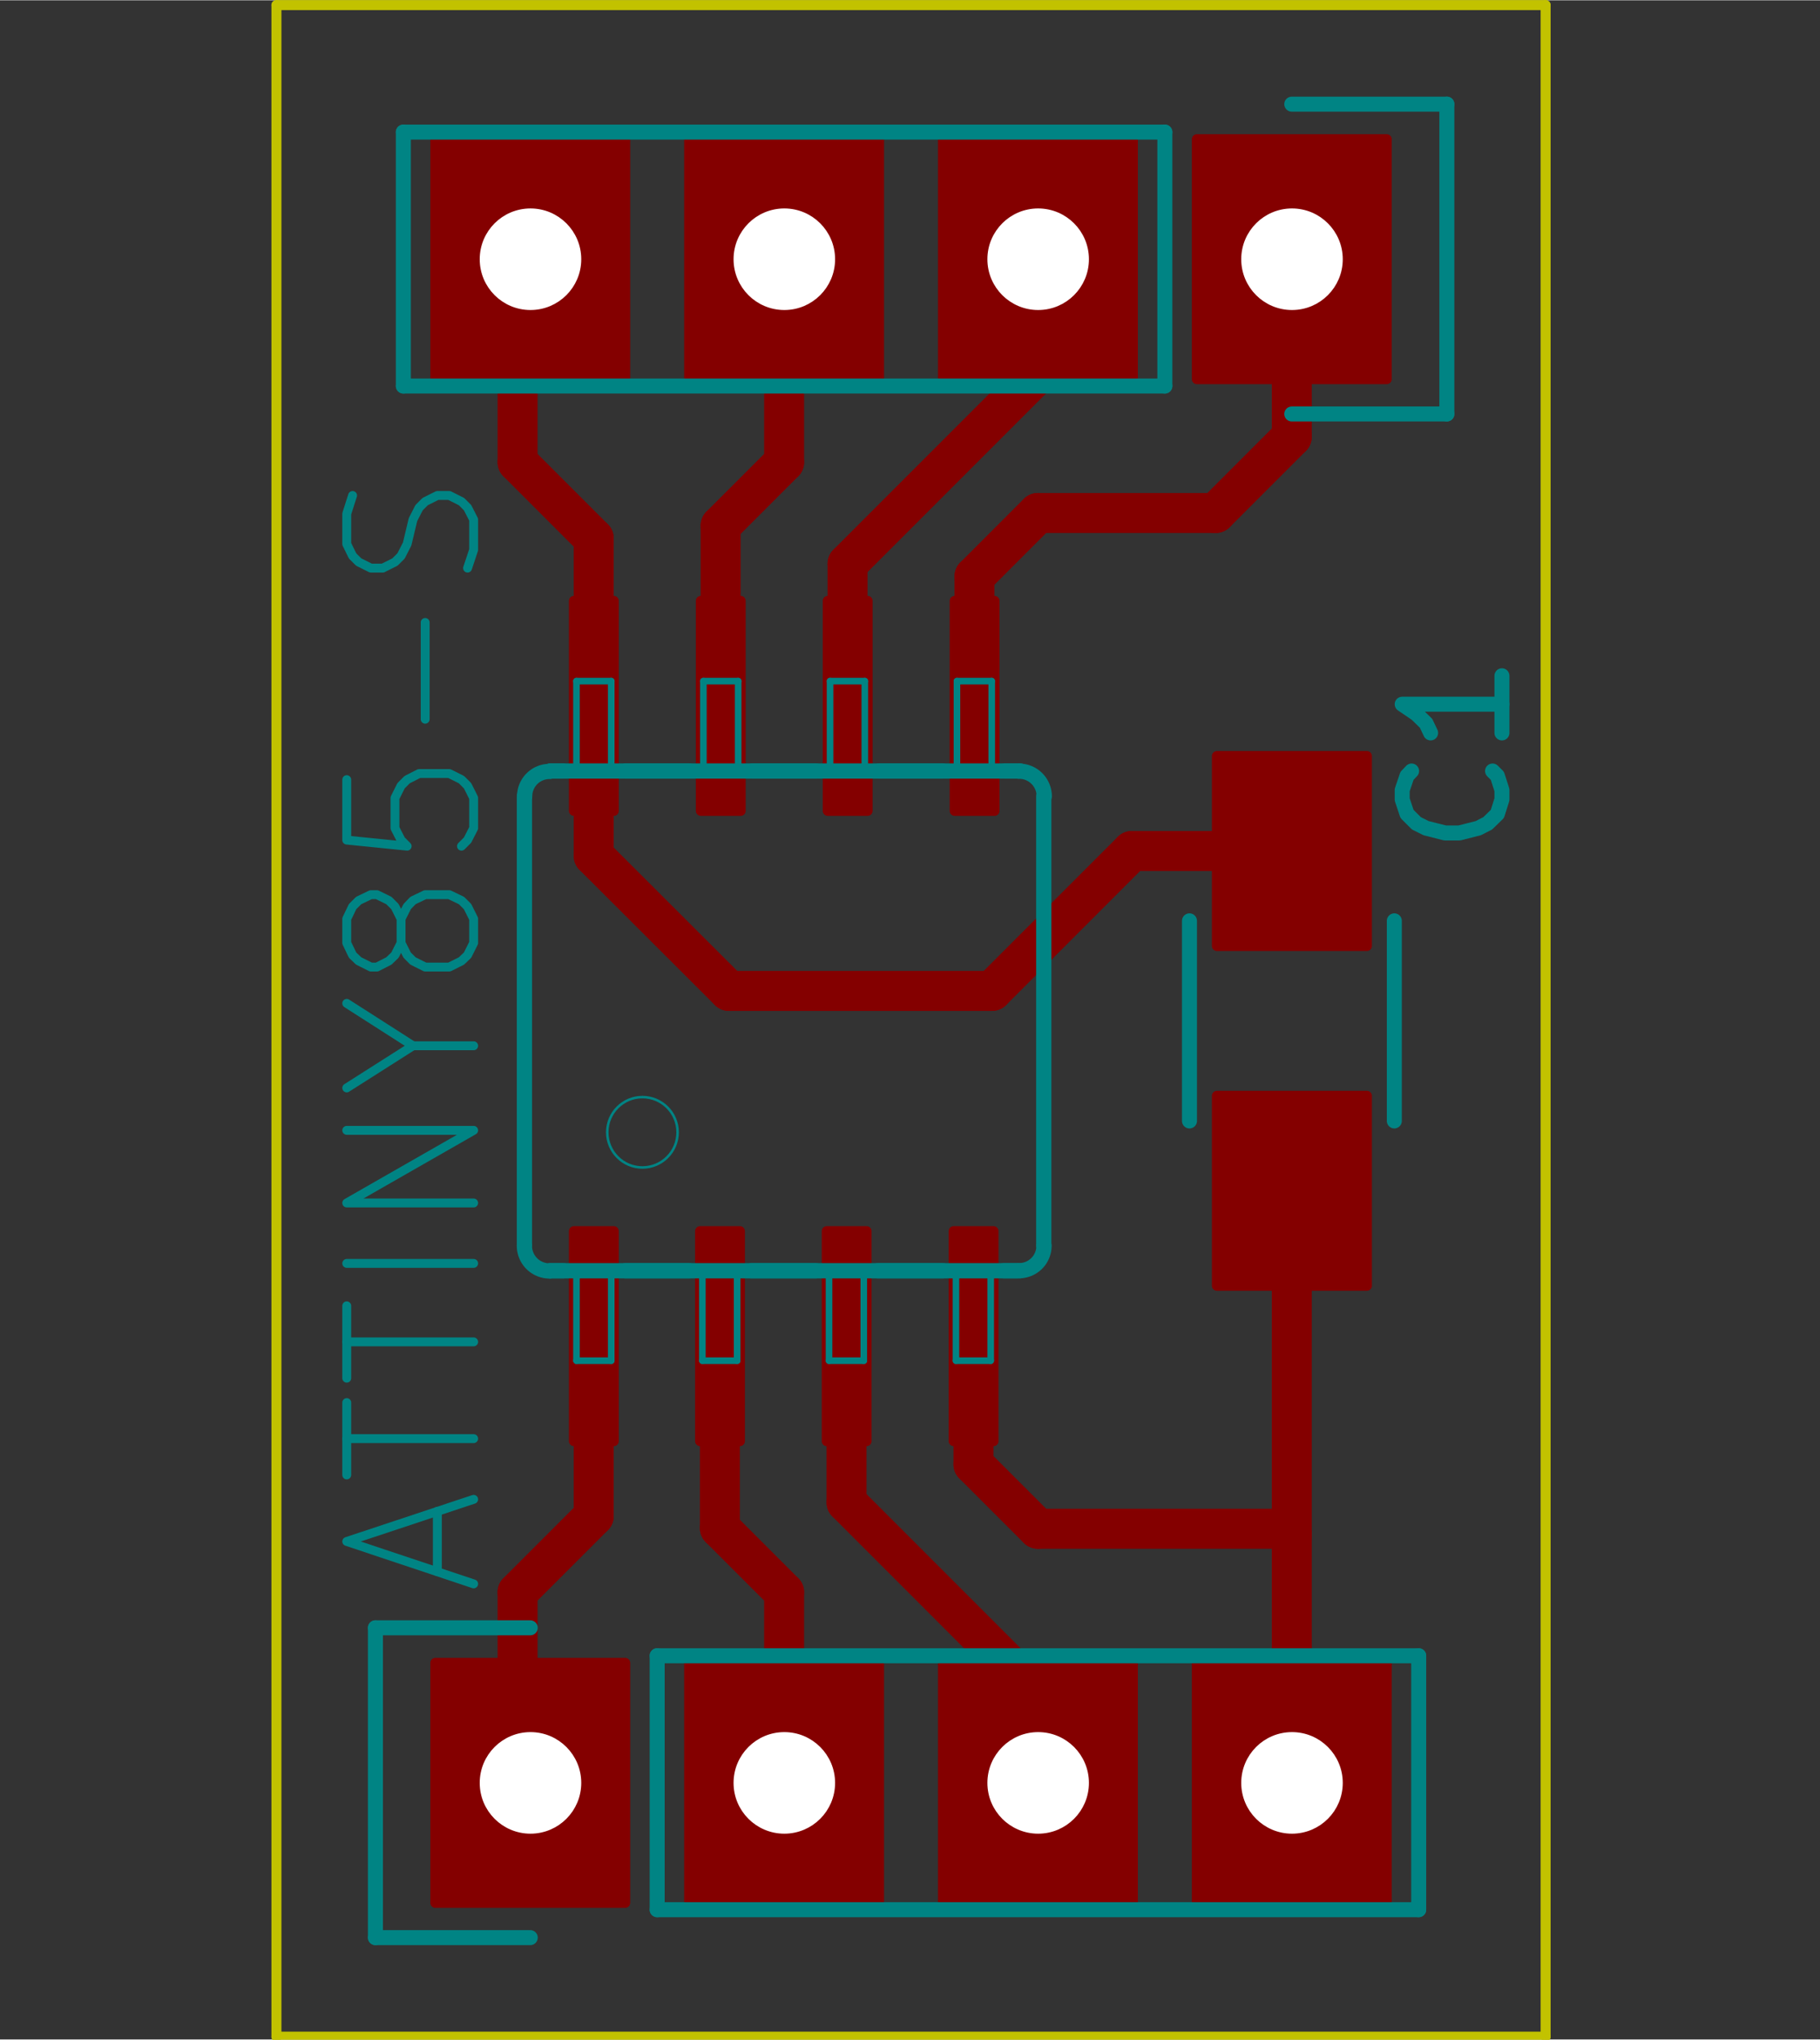 <?xml version="1.0" standalone="no"?>
 <!DOCTYPE svg PUBLIC "-//W3C//DTD SVG 1.1//EN" 
 "http://www.w3.org/Graphics/SVG/1.1/DTD/svg11.dtd"> 
<svg xmlns="http://www.w3.org/2000/svg" version="1.1" 
    width="1.821cm" height="2.04cm" viewBox="0 0 7170 8030 ">
<rect x="0" y="0" width="7170" height="8030" fill="#333333" stroke="none"/>
<title>SVG Picture created as PCBExample-brd.svg date 2015/08/22 17:45:32 </title>
  <desc>Picture generated by PCBNEW </desc>
<g style="fill:#000000; fill-opacity:1;stroke:#000000; stroke-opacity:1;
stroke-linecap:round; stroke-linejoin:round; "
 transform="translate(0 0) scale(1 1)">
</g>
<g style="fill:#840000; fill-opacity:0.0; 
stroke:#840000; stroke-width:39.37; stroke-opacity:1; 
stroke-linecap:round; stroke-linejoin:round;">
</g>
<g style="fill:#840000; fill-opacity:1.0; 
stroke:#840000; stroke-width:39.37; stroke-opacity:1; 
stroke-linecap:round; stroke-linejoin:round;">
<polyline style="fill-rule:evenodd;"
points="2261,5674
2261,4847
2418,4847
2418,5674
2261,5674
" /> 
<polyline style="fill-rule:evenodd;"
points="2758,5674
2758,4847
2915,4847
2915,5674
2758,5674
" /> 
<polyline style="fill-rule:evenodd;"
points="3257,5674
3257,4847
3414,4847
3414,5674
3257,5674
" /> 
<polyline style="fill-rule:evenodd;"
points="3757,5674
3757,4847
3914,4847
3914,5674
3757,5674
" /> 
<polyline style="fill-rule:evenodd;"
points="3761,3192
3761,2365
3918,2365
3918,3192
3761,3192
" /> 
<polyline style="fill-rule:evenodd;"
points="3261,3192
3261,2365
3418,2365
3418,3192
3261,3192
" /> 
<polyline style="fill-rule:evenodd;"
points="2761,3192
2761,2365
2918,2365
2918,3192
2761,3192
" /> 
<polyline style="fill-rule:evenodd;"
points="2261,3192
2261,2365
2418,2365
2418,3192
2261,3192
" /> 
<polyline style="fill-rule:evenodd;"
points="5463,547
5463,1492
4715,1492
4715,547
5463,547
" /> 
<polyline style="fill-rule:evenodd;"
points="4463,547
4463,1492
3715,1492
3715,547
4463,547
" /> 
<polyline style="fill-rule:evenodd;"
points="3463,547
3463,1492
2715,1492
2715,547
3463,547
" /> 
<polyline style="fill-rule:evenodd;"
points="2463,547
2463,1492
1715,1492
1715,547
2463,547
" /> 
<polyline style="fill-rule:evenodd;"
points="1715,7492
1715,6547
2463,6547
2463,7492
1715,7492
" /> 
<polyline style="fill-rule:evenodd;"
points="2715,7492
2715,6547
3463,6547
3463,7492
2715,7492
" /> 
<polyline style="fill-rule:evenodd;"
points="3715,7492
3715,6547
4463,6547
4463,7492
3715,7492
" /> 
<polyline style="fill-rule:evenodd;"
points="4715,7492
4715,6547
5463,6547
5463,7492
4715,7492
" /> 
<polyline style="fill-rule:evenodd;"
points="4794,2976
5385,2976
5385,3724
4794,3724
4794,2976
" /> 
<polyline style="fill-rule:evenodd;"
points="4794,4314
5385,4314
5385,5062
4794,5062
4794,4314
" /> 
</g>
<g style="fill:#840000; fill-opacity:1.0; 
stroke:#840000; stroke-width:157.48; stroke-opacity:1; 
stroke-linecap:round; stroke-linejoin:round;">
</g>
<g style="fill:#840000; fill-opacity:0.0; 
stroke:#840000; stroke-width:157.48; stroke-opacity:1; 
stroke-linecap:round; stroke-linejoin:round;">
<path d="M2339 2778
L2339 2119
" />
<path d="M2339 2119
L2039 1819
" />
<path d="M2039 1819
L2039 1069
" />
<path d="M2039 1069
L2089 1019
" />
<path d="M2339 2778
L2339 3369
" />
<path d="M2339 3369
L2872 3901
" />
<path d="M3908 3901
L4459 3350
" />
<path d="M2872 3901
L3908 3901
" />
<path d="M4459 3350
L5089 3350
" />
<path d="M5067 6019
L5089 6042
" />
<path d="M4089 6019
L5067 6019
" />
<path d="M3835 5765
L4089 6019
" />
<path d="M3835 5260
L3835 5765
" />
<path d="M5089 4688
L5089 6042
" />
<path d="M5089 6042
L5089 7019
" />
<path d="M4989 6919
L5089 7019
" />
<path d="M2339 5260
L2339 5969
" />
<path d="M2339 5969
L2039 6269
" />
<path d="M2039 6269
L2039 6969
" />
<path d="M2039 6969
L2089 7019
" />
<path d="M2836 5260
L2836 6016
" />
<path d="M2836 6016
L3089 6269
" />
<path d="M3089 6269
L3089 7019
" />
<path d="M2836 5260
L2839 5263
" />
<path d="M3089 6819
L3089 6919
" />
<path d="M3089 6919
L3139 6969
" />
<path d="M3139 6969
L3089 7019
" />
<path d="M3335 5260
L3335 5915
" />
<path d="M3335 5915
L4089 6669
" />
<path d="M4089 6669
L4089 7019
" />
<path d="M3839 2778
L3839 2269
" />
<path d="M3839 2269
L4089 2019
" />
<path d="M4089 2019
L4789 2019
" />
<path d="M4789 2019
L5089 1719
" />
<path d="M5089 1719
L5089 1019
" />
<path d="M4989 1119
L5089 1019
" />
<path d="M3339 2778
L3339 2219
" />
<path d="M3339 2219
L4089 1469
" />
<path d="M4089 1469
L4089 1019
" />
<path d="M2839 2778
L2839 2069
" />
<path d="M2839 2069
L3089 1819
" />
<path d="M3089 1819
L3089 1019
" />
</g>
<g style="fill:#FFFFFF; fill-opacity:0.0; 
stroke:#FFFFFF; stroke-width:39.37; stroke-opacity:1; 
stroke-linecap:round; stroke-linejoin:round;">
</g>
<g style="fill:#FFFFFF; fill-opacity:1.0; 
stroke:#FFFFFF; stroke-width:39.37; stroke-opacity:1; 
stroke-linecap:round; stroke-linejoin:round;">
<circle cx="5089.89" cy="1019.69" r="180.315" /> 
<circle cx="4089.89" cy="1019.69" r="180.315" /> 
<circle cx="3089.89" cy="1019.69" r="180.315" /> 
<circle cx="2089.89" cy="1019.69" r="180.315" /> 
<circle cx="2089.89" cy="7019.69" r="180.315" /> 
<circle cx="3089.89" cy="7019.69" r="180.315" /> 
<circle cx="4089.89" cy="7019.69" r="180.315" /> 
<circle cx="5089.89" cy="7019.69" r="180.315" /> 
</g>
<g style="fill:#008484; fill-opacity:1.0; 
stroke:#008484; stroke-width:26; stroke-opacity:1; 
stroke-linecap:round; stroke-linejoin:round;">
</g>
<g style="fill:#008484; fill-opacity:0.0; 
stroke:#008484; stroke-width:26; stroke-opacity:1; 
stroke-linecap:round; stroke-linejoin:round;">
<path d="M2271 3035
L2408 3035
" />
<path d="M2408 3035
L2408 2681
" />
<path d="M2271 2681
L2408 2681
" />
<path d="M2271 3035
L2271 2681
" />
<path d="M2771 3035
L2908 3035
" />
<path d="M2908 3035
L2908 2681
" />
<path d="M2771 2681
L2908 2681
" />
<path d="M2771 3035
L2771 2681
" />
<path d="M3270 3035
L3407 3035
" />
<path d="M3407 3035
L3407 2681
" />
<path d="M3270 2681
L3407 2681
" />
<path d="M3270 3035
L3270 2681
" />
<path d="M3770 3035
L3907 3035
" />
<path d="M3907 3035
L3907 2681
" />
<path d="M3770 2681
L3907 2681
" />
<path d="M3770 3035
L3770 2681
" />
<path d="M3766 5357
L3903 5357
" />
<path d="M3903 5357
L3903 5003
" />
<path d="M3766 5003
L3903 5003
" />
<path d="M3766 5357
L3766 5003
" />
<path d="M3266 5357
L3403 5357
" />
<path d="M3403 5357
L3403 5003
" />
<path d="M3266 5003
L3403 5003
" />
<path d="M3266 5357
L3266 5003
" />
<path d="M2767 5357
L2904 5357
" />
<path d="M2904 5357
L2904 5003
" />
<path d="M2767 5003
L2904 5003
" />
<path d="M2767 5357
L2767 5003
" />
<path d="M2271 5357
L2408 5357
" />
<path d="M2408 5357
L2408 5003
" />
<path d="M2271 5003
L2408 5003
" />
<path d="M2271 5357
L2271 5003
" />
</g>
<g style="fill:#008484; fill-opacity:0.0; 
stroke:#008484; stroke-width:60; stroke-opacity:1; 
stroke-linecap:round; stroke-linejoin:round;">
<path d="M4018 5003
L2168 5003
" />
<path d="M2168 3035
L4018 3035
" />
<path d="M2219 3035
L2168 3035
" />
<path d="M2464 3035
L2715 3035
" />
<path d="M2964 3035
L3214 3035
" />
<path d="M3463 3035
L3714 3035
" />
<path d="M3959 3035
L4018 3035
" />
<path d="M3955 5003
L4006 5003
" />
<path d="M3714 5003
L3459 5003
" />
<path d="M3214 5003
L2960 5003
" />
<path d="M2715 5003
L2464 5003
" />
<path d="M2219 5003
L2168 5003
" />
<path d="M2066 3134
L2066 4900
" />
<path d="M4112 4904
L4112 3134
" />
</g>
<g style="fill:#008484; fill-opacity:0.0; 
stroke:#008484; stroke-width:10; stroke-opacity:1; 
stroke-linecap:round; stroke-linejoin:round;">
<circle cx="2530.89" cy="4457.69" r="138.593" /> 
</g>
<g style="fill:#008484; fill-opacity:0.0; 
stroke:#008484; stroke-width:60; stroke-opacity:1; 
stroke-linecap:round; stroke-linejoin:round;">
<path d="M2164.89 3036.69 A98 98 0.0 0 0 2066.89 3134.69 " />
<path d="M4113.89 3134.69 A99 99 0.0 0 0 4014.89 3035.69 " />
<path d="M4014.89 5002.69 A98 98 0.0 0 0 4112.89 4904.69 " />
<path d="M2065.89 4904.69 A99 99 0.0 0 0 2164.89 5003.69 " />
</g>
<g style="fill:#008484; fill-opacity:0.0; 
stroke:#008484; stroke-width:59.055; stroke-opacity:1; 
stroke-linecap:round; stroke-linejoin:round;">
<path d="M4589 1519
L1589 1519
" />
<path d="M4589 519
L1589 519
" />
<path d="M5700 409
L5089 409
" />
<path d="M1589 1519
L1589 519
" />
<path d="M4589 519
L4589 1519
" />
<path d="M5089 1629
L5700 1629
" />
<path d="M5700 1629
L5700 409
" />
<path d="M2589 6519
L5589 6519
" />
<path d="M2589 7519
L5589 7519
" />
<path d="M1479 7629
L2089 7629
" />
<path d="M5589 6519
L5589 7519
" />
<path d="M2589 7519
L2589 6519
" />
<path d="M2089 6409
L1479 6409
" />
<path d="M1479 6409
L1479 7629
" />
<path d="M5493 4413
L5493 3625
" />
<path d="M4686 3625
L4686 4413
" />
</g>
<g style="fill:#008484; fill-opacity:0.0; 
stroke:#008484; stroke-width:35; stroke-opacity:1; 
stroke-linecap:round; stroke-linejoin:round;">
<path d="M1723 6188
L1723 5950
" />
<path d="M1866 6236
L1366 6069
L1866 5903
" />
<path d="M1366 5807
L1366 5522
" />
<path d="M1866 5664
L1366 5664
" />
<path d="M1366 5426
L1366 5141
" />
<path d="M1866 5283
L1366 5283
" />
<path d="M1866 4974
L1366 4974
" />
<path d="M1866 4736
L1366 4736
L1866 4450
L1366 4450
" />
<path d="M1627 4117
L1866 4117
" />
<path d="M1366 4283
L1627 4117
L1366 3950
" />
<path d="M1580 3712
L1556 3760
L1532 3783
L1485 3807
L1461 3807
L1413 3783
L1389 3760
L1366 3712
L1366 3617
L1389 3569
L1413 3545
L1461 3522
L1485 3522
L1532 3545
L1556 3569
L1580 3617
L1580 3712
L1604 3760
L1627 3783
L1675 3807
L1770 3807
L1818 3783
L1842 3760
L1866 3712
L1866 3617
L1842 3569
L1818 3545
L1770 3522
L1675 3522
L1627 3545
L1604 3569
L1580 3617
" />
<path d="M1366 3069
L1366 3307
L1604 3331
L1580 3307
L1556 3260
L1556 3141
L1580 3093
L1604 3069
L1651 3045
L1770 3045
L1818 3069
L1842 3093
L1866 3141
L1866 3260
L1842 3307
L1818 3331
" />
<path d="M1675 2831
L1675 2450
" />
<path d="M1842 2236
L1866 2164
L1866 2045
L1842 1998
L1818 1974
L1770 1950
L1723 1950
L1675 1974
L1651 1998
L1627 2045
L1604 2141
L1580 2188
L1556 2212
L1508 2236
L1461 2236
L1413 2212
L1389 2188
L1366 2141
L1366 2022
L1389 1950
" />
</g>
<g style="fill:#008484; fill-opacity:0.0; 
stroke:#008484; stroke-width:59.055; stroke-opacity:1; 
stroke-linecap:round; stroke-linejoin:round;">
<path d="M5880 3035
L5899 3054
L5917 3110
L5917 3147
L5899 3204
L5861 3241
L5824 3260
L5749 3279
L5693 3279
L5618 3260
L5580 3241
L5543 3204
L5524 3147
L5524 3110
L5543 3054
L5561 3035
" />
<path d="M5917 2660
L5917 2885
" />
<path d="M5917 2772
L5524 2772
L5580 2810
L5618 2847
L5636 2885
" />
</g>
<g style="fill:#C2C200; fill-opacity:0.0; 
stroke:#C2C200; stroke-width:39.37; stroke-opacity:1; 
stroke-linecap:round; stroke-linejoin:round;">
<path d="M6089 8019
L6089 19
" />
<path d="M1089 8019
L6089 8019
" />
<path d="M1089 19
L1089 8019
" />
<path d="M6089 19
L1089 19
" />
</g> 
</svg>
